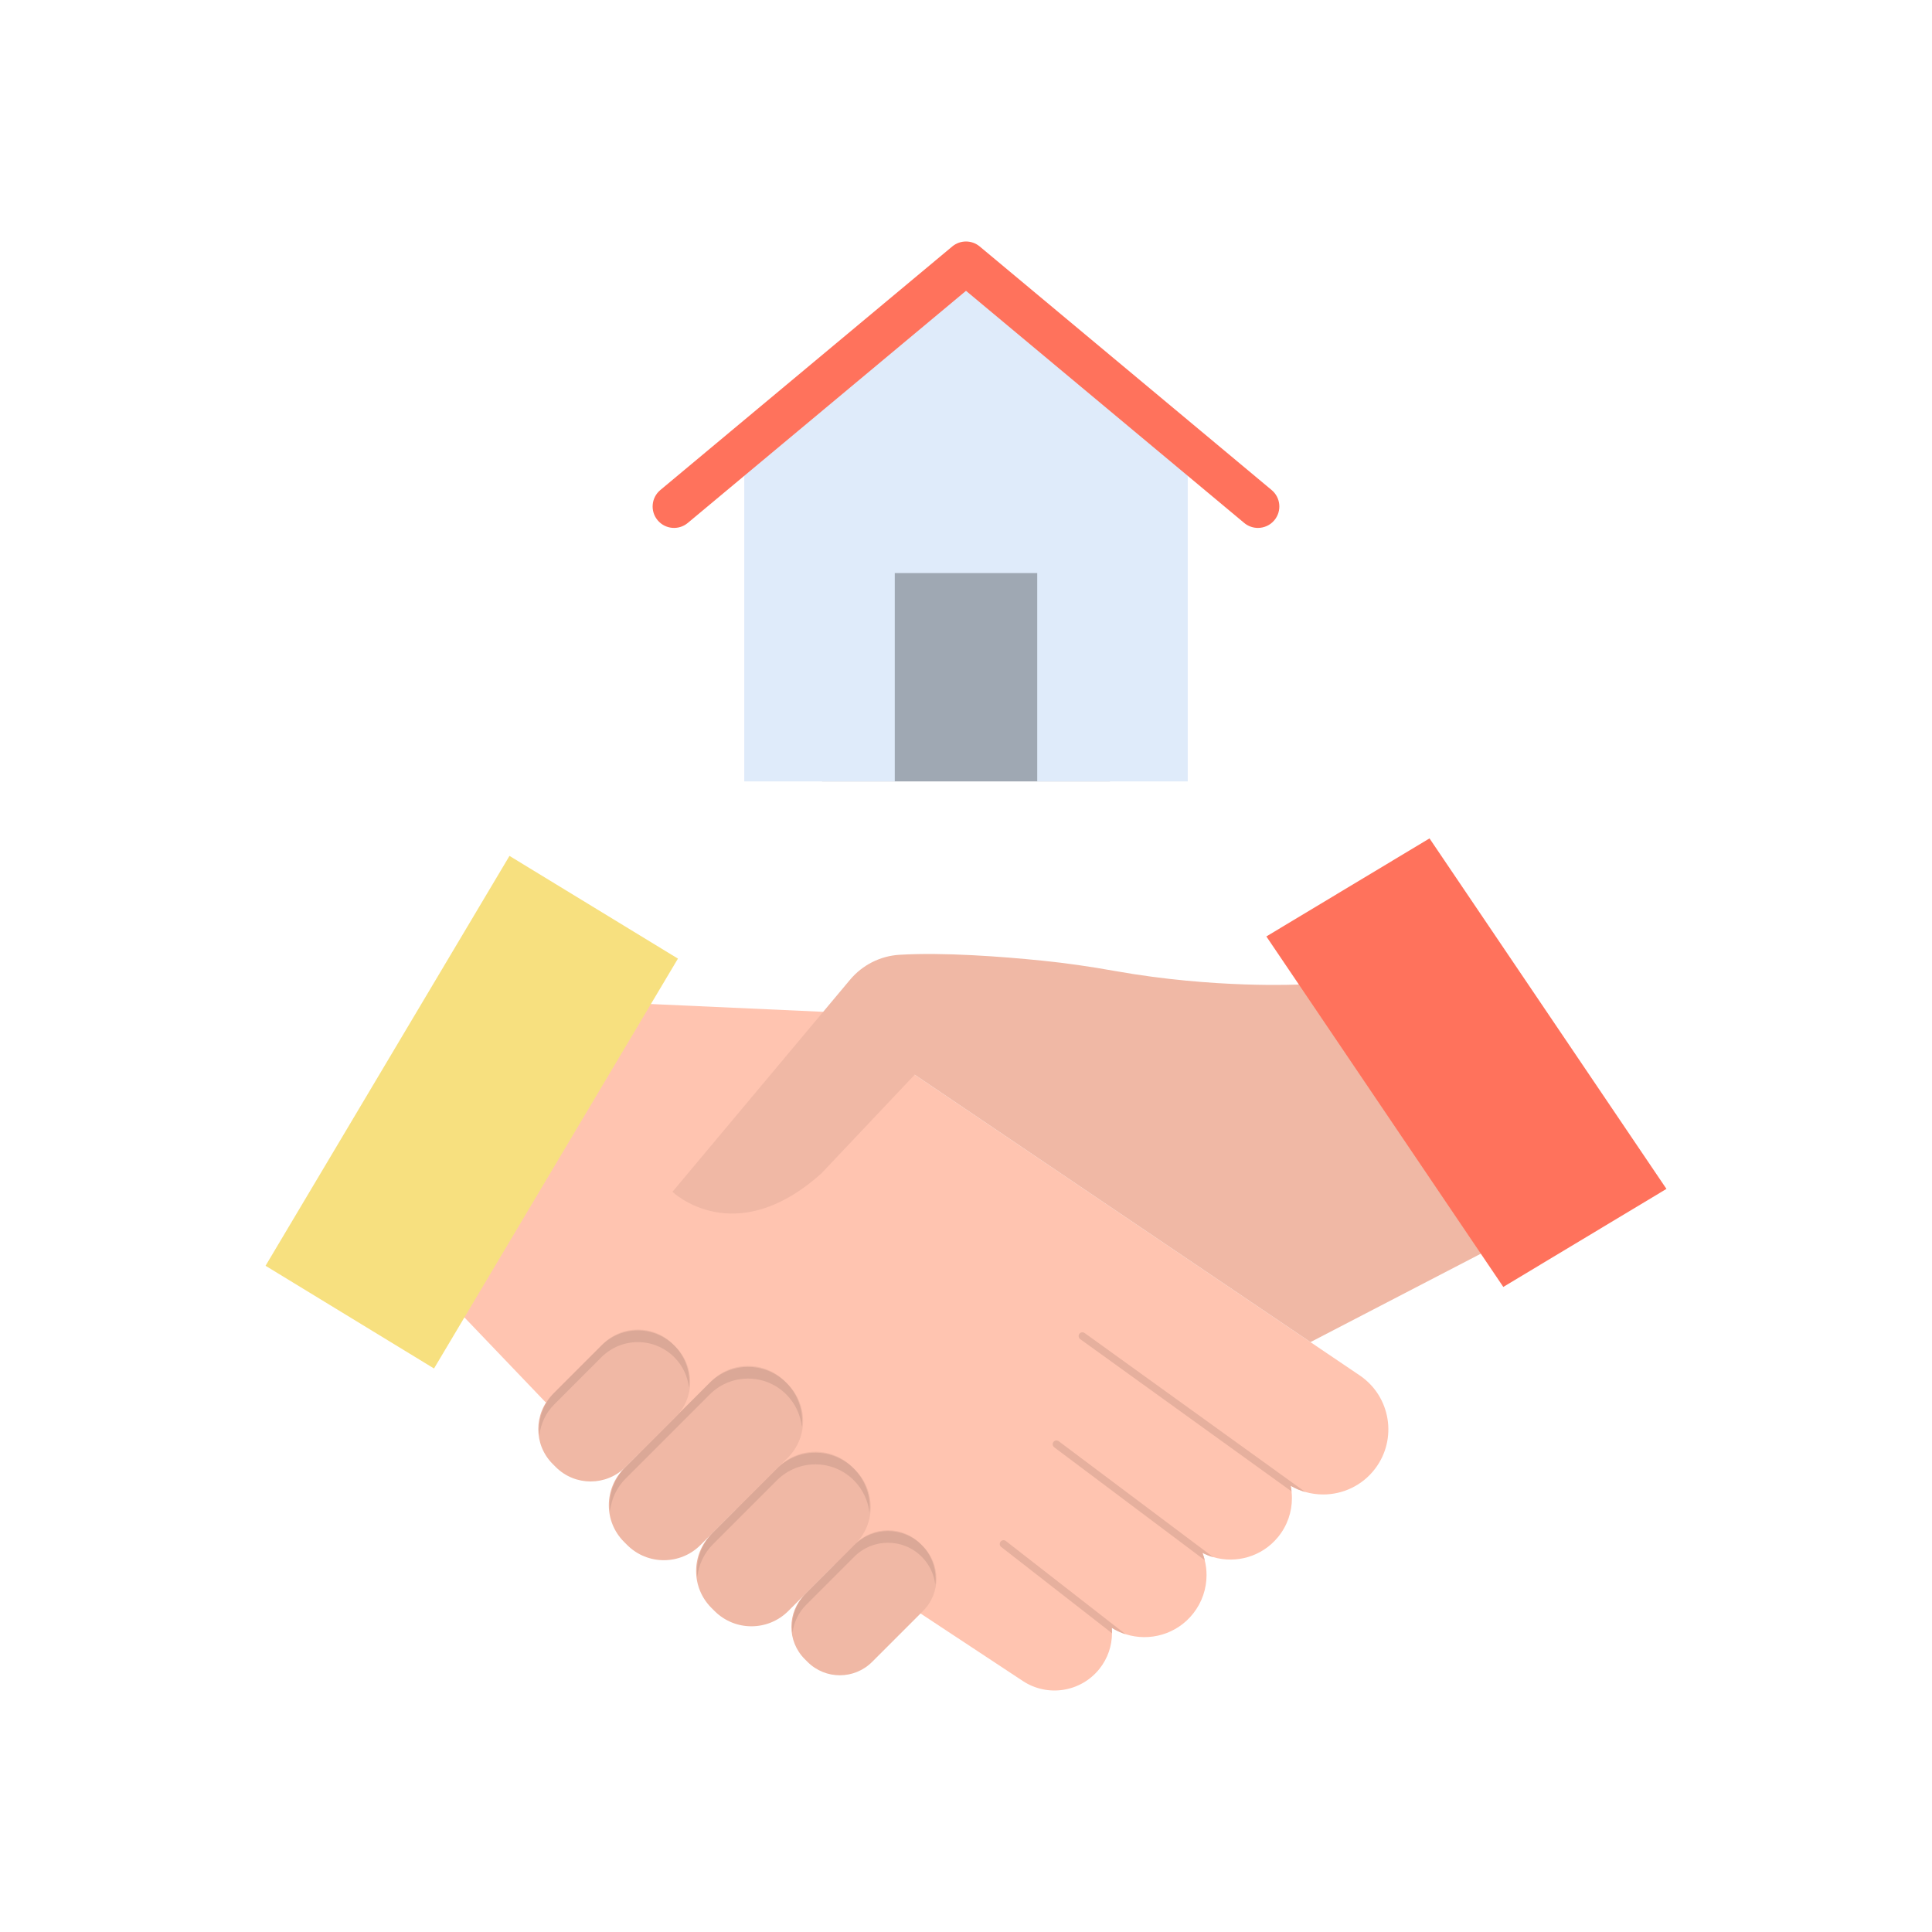 <?xml version="1.0" encoding="utf-8"?>
<!-- Generator: Adobe Illustrator 23.0.2, SVG Export Plug-In . SVG Version: 6.00 Build 0)  -->
<svg version="1.1" id="Layer_1" xmlns="http://www.w3.org/2000/svg" xmlns:xlink="http://www.w3.org/1999/xlink" x="0px" y="0px"
	 viewBox="0 0 2048 2048" style="enable-background:new 0 0 2048 2048;" xml:space="preserve">
<style type="text/css">
	.st0{fill:#FFC4B0;}
	.st1{fill:#F0B8A5;}
	.st2{fill:#F7E07F;}
	.st3{fill:#E6B09E;}
	.st4{fill:#DBA897;}
	.st5{fill:#FF725C;}
	.st6{fill:#9FA8B3;}
	.st7{fill:#DFEBFA;}
</style>
<g>
	<g>
		<path class="st0" d="M1457.62,1556.97c-13.56,17.83-34.15,27.23-55.01,27.23c-6.38,0-12.78-0.88-19.02-2.67
			c-5.31-1.52-10.5-3.7-15.44-6.56c0.41,1.97,0.73,3.97,0.94,5.98c0.27,2.39,0.4,4.8,0.4,7.2c0,14.49-4.8,29.09-14.75,41.22
			c-17.02,20.77-44.31,28.38-68.7,21.24c-3.9-1.13-7.72-2.65-11.41-4.55c0.98,2.56,1.8,5.16,2.44,7.82v0.01
			c1.28,5.16,1.92,10.47,1.92,15.79c0,14.18-4.56,28.46-14.01,40.52c-17.46,22.31-46.44,30.27-71.92,22.09h-0.01
			c-5.03-1.61-9.91-3.86-14.55-6.74c0.18,1.84,0.26,3.69,0.26,5.54v0.22c-0.05,13.28-4.41,26.63-13.36,37.81
			c-19.69,24.6-54.88,30.15-81.16,12.8l-108.44-71.57h-0.01l-91.3-51.49h-0.01l-104.23-58.77l-103.72-58.49l-97.21-54.82h-0.01
			l-1.44-0.82l-85.98-89.89l197.46-331.79l183.24,8.29l97,66.66l419.54,283.47l52.17,35.25
			C1474.18,1480.15,1481.63,1525.41,1457.62,1556.97z"/>
		<path class="st1" d="M1377.81,1043.58c0,0-90.01,4.65-196.17-14.34c-25.43-4.55-50.99-8.28-76.69-10.89
			c-42.97-4.36-104.37-9.03-151.43-6.24c-20.36,1.21-39.31,10.79-52.4,26.42l-28.5,34.03l-159.78,190.79
			c0,0,65.55,63.12,157.81-19.42l98.97-104.71l419.54,283.47l182.29-94.6L1377.81,1043.58z"/>
		<g>
			<polygon class="st2" points="460.07,1450.66 718.64,1016.17 540.07,907.29 281.49,1341.77 			"/>
		</g>
		<g>
			<path class="st3" d="M1274.65,1646.07c0.98,2.56,1.8,5.16,2.44,7.82l-159.6-119.74c-1.77-1.33-2.13-3.84-0.8-5.6
				c1.32-1.77,3.83-2.13,5.6-0.8l163.77,122.87C1282.16,1649.48,1278.34,1647.96,1274.65,1646.07z"/>
		</g>
		<g>
			<path class="st3" d="M1178.52,1725.55c0.18,1.84,0.26,3.69,0.26,5.54v0.22l-117.46-91.47c-1.74-1.36-2.05-3.87-0.69-5.62
				c1.35-1.74,3.87-2.05,5.61-0.7l126.83,98.77C1188.04,1730.68,1183.16,1728.43,1178.52,1725.55z"/>
		</g>
		<path class="st1" d="M856.03,1761.69l-2.96-2.96c-18.9-18.9-18.9-49.54,0-68.44l54.01-54.01c18.9-18.9,49.54-18.9,68.44,0
			l2.96,2.96c18.9,18.9,18.9,49.54,0,68.44l-54.01,54.01C905.57,1780.59,874.93,1780.59,856.03,1761.69z"/>
		<path class="st1" d="M757.48,1707.76l-3.38-3.38c-21.57-21.57-21.57-56.55,0-78.12l71.19-71.19c21.57-21.57,56.55-21.57,78.12,0
			l3.38,3.38c21.57,21.57,21.57,56.55,0,78.12l-71.19,71.19C814.03,1729.33,779.05,1729.33,757.48,1707.76z"/>
		<path class="st1" d="M664.84,1637.78l-3.36-3.36c-21.47-21.47-21.47-56.27,0-77.74l92.6-92.6c21.47-21.47,56.27-21.47,77.74,0
			l3.36,3.36c21.47,21.47,21.47,56.27,0,77.74l-92.6,92.6C721.12,1659.25,686.31,1659.25,664.84,1637.78z"/>
		<path class="st4" d="M991.79,1673.46c0,2.07-0.13,4.14-0.38,6.2c-1.33-10.79-6.13-21.23-14.41-29.5
			c-19.72-19.72-51.69-19.72-71.4,0l-51.05,51.05c-8.28,8.28-13.08,18.73-14.41,29.5c-1.83-14.9,2.97-30.45,14.41-41.89l51.05-51.06
			c19.72-19.72,51.69-19.72,71.4,0C986.86,1647.62,991.79,1660.54,991.79,1673.46z"/>
		<path class="st4" d="M921.97,1597.52c0,2.07-0.11,4.14-0.33,6.2c-1.36-12.63-6.88-24.87-16.55-34.55c-22.51-22.51-59-22.51-81.5,0
			l-67.81,67.81c-9.67,9.68-15.19,21.94-16.55,34.55c-1.8-16.74,3.71-34.11,16.55-46.95l67.81-67.81c22.51-22.51,59-22.51,81.5,0
			C916.34,1568.02,921.97,1582.77,921.97,1597.52z"/>
		<path class="st4" d="M850.3,1506.31c0,2.07-0.11,4.14-0.34,6.2c-1.35-12.55-6.84-24.73-16.46-34.35
			c-22.4-22.41-58.71-22.41-81.1,0l-89.24,89.23c-9.62,9.62-15.11,21.82-16.46,34.36c-1.81-16.67,3.68-33.97,16.46-46.75
			l89.24-89.24c22.4-22.4,58.71-22.4,81.1,0C844.7,1476.95,850.3,1491.63,850.3,1506.31z"/>
		<path class="st1" d="M589.11,1555.1l-3.2-3.2c-20.42-20.42-20.42-53.53,0-73.95l53.27-53.27c20.42-20.42,53.53-20.42,73.95,0
			l3.2,3.2c20.42,20.42,20.42,53.53,0,73.95l-53.27,53.27C642.63,1575.52,609.53,1575.52,589.11,1555.1z"/>
		<path class="st4" d="M730.7,1464.85c0,2.07-0.12,4.14-0.35,6.2c-1.34-11.83-6.55-23.31-15.63-32.38
			c-21.31-21.3-55.85-21.3-77.15,0l-50.07,50.08c-9.07,9.07-14.28,20.55-15.63,32.37c-1.82-15.95,3.39-32.53,15.63-44.77
			l50.07-50.07c21.31-21.31,55.85-21.31,77.15,0C725.39,1436.93,730.7,1450.89,730.7,1464.85z"/>
		<polygon class="st5" points="1342.39,992.67 1593.56,1364.2 1766.51,1260.28 1515.34,888.74 		"/>
		<g>
			<path class="st3" d="M1368.16,1574.98c0.41,1.97,0.73,3.97,0.94,5.98l-224.04-161.42c-1.79-1.29-2.2-3.79-0.9-5.59
				c1.29-1.79,3.79-2.19,5.58-0.9l233.86,168.48C1378.29,1580.02,1373.1,1577.84,1368.16,1574.98z"/>
		</g>
	</g>
	<g>
		<rect x="871.4" y="544.45" class="st6" width="305.21" height="283.87"/>
		<polygon class="st7" points="788.95,474.81 788.95,828.31 948.5,828.31 948.5,607.44 1099.5,607.44 1099.5,828.31 1259.05,828.31 
			1259.05,474.81 1024,280.12 		"/>
		<g>
			<path class="st5" d="M1333.45,559.62c-5.13,0-10.29-1.73-14.54-5.27l-74.42-62.1L1024,308.28L788.5,504.76l-59.42,49.58
				c-9.63,8.04-23.95,6.75-31.99-2.89c-8.04-9.63-6.74-23.95,2.89-31.99l74.42-62.1l235.04-196.1c8.43-7.03,20.67-7.03,29.1,0
				l250.04,208.61l59.42,49.59c9.63,8.04,10.92,22.35,2.89,31.99C1346.41,556.84,1339.95,559.62,1333.45,559.62z"/>
		</g>
	</g>
</g>
</svg>
